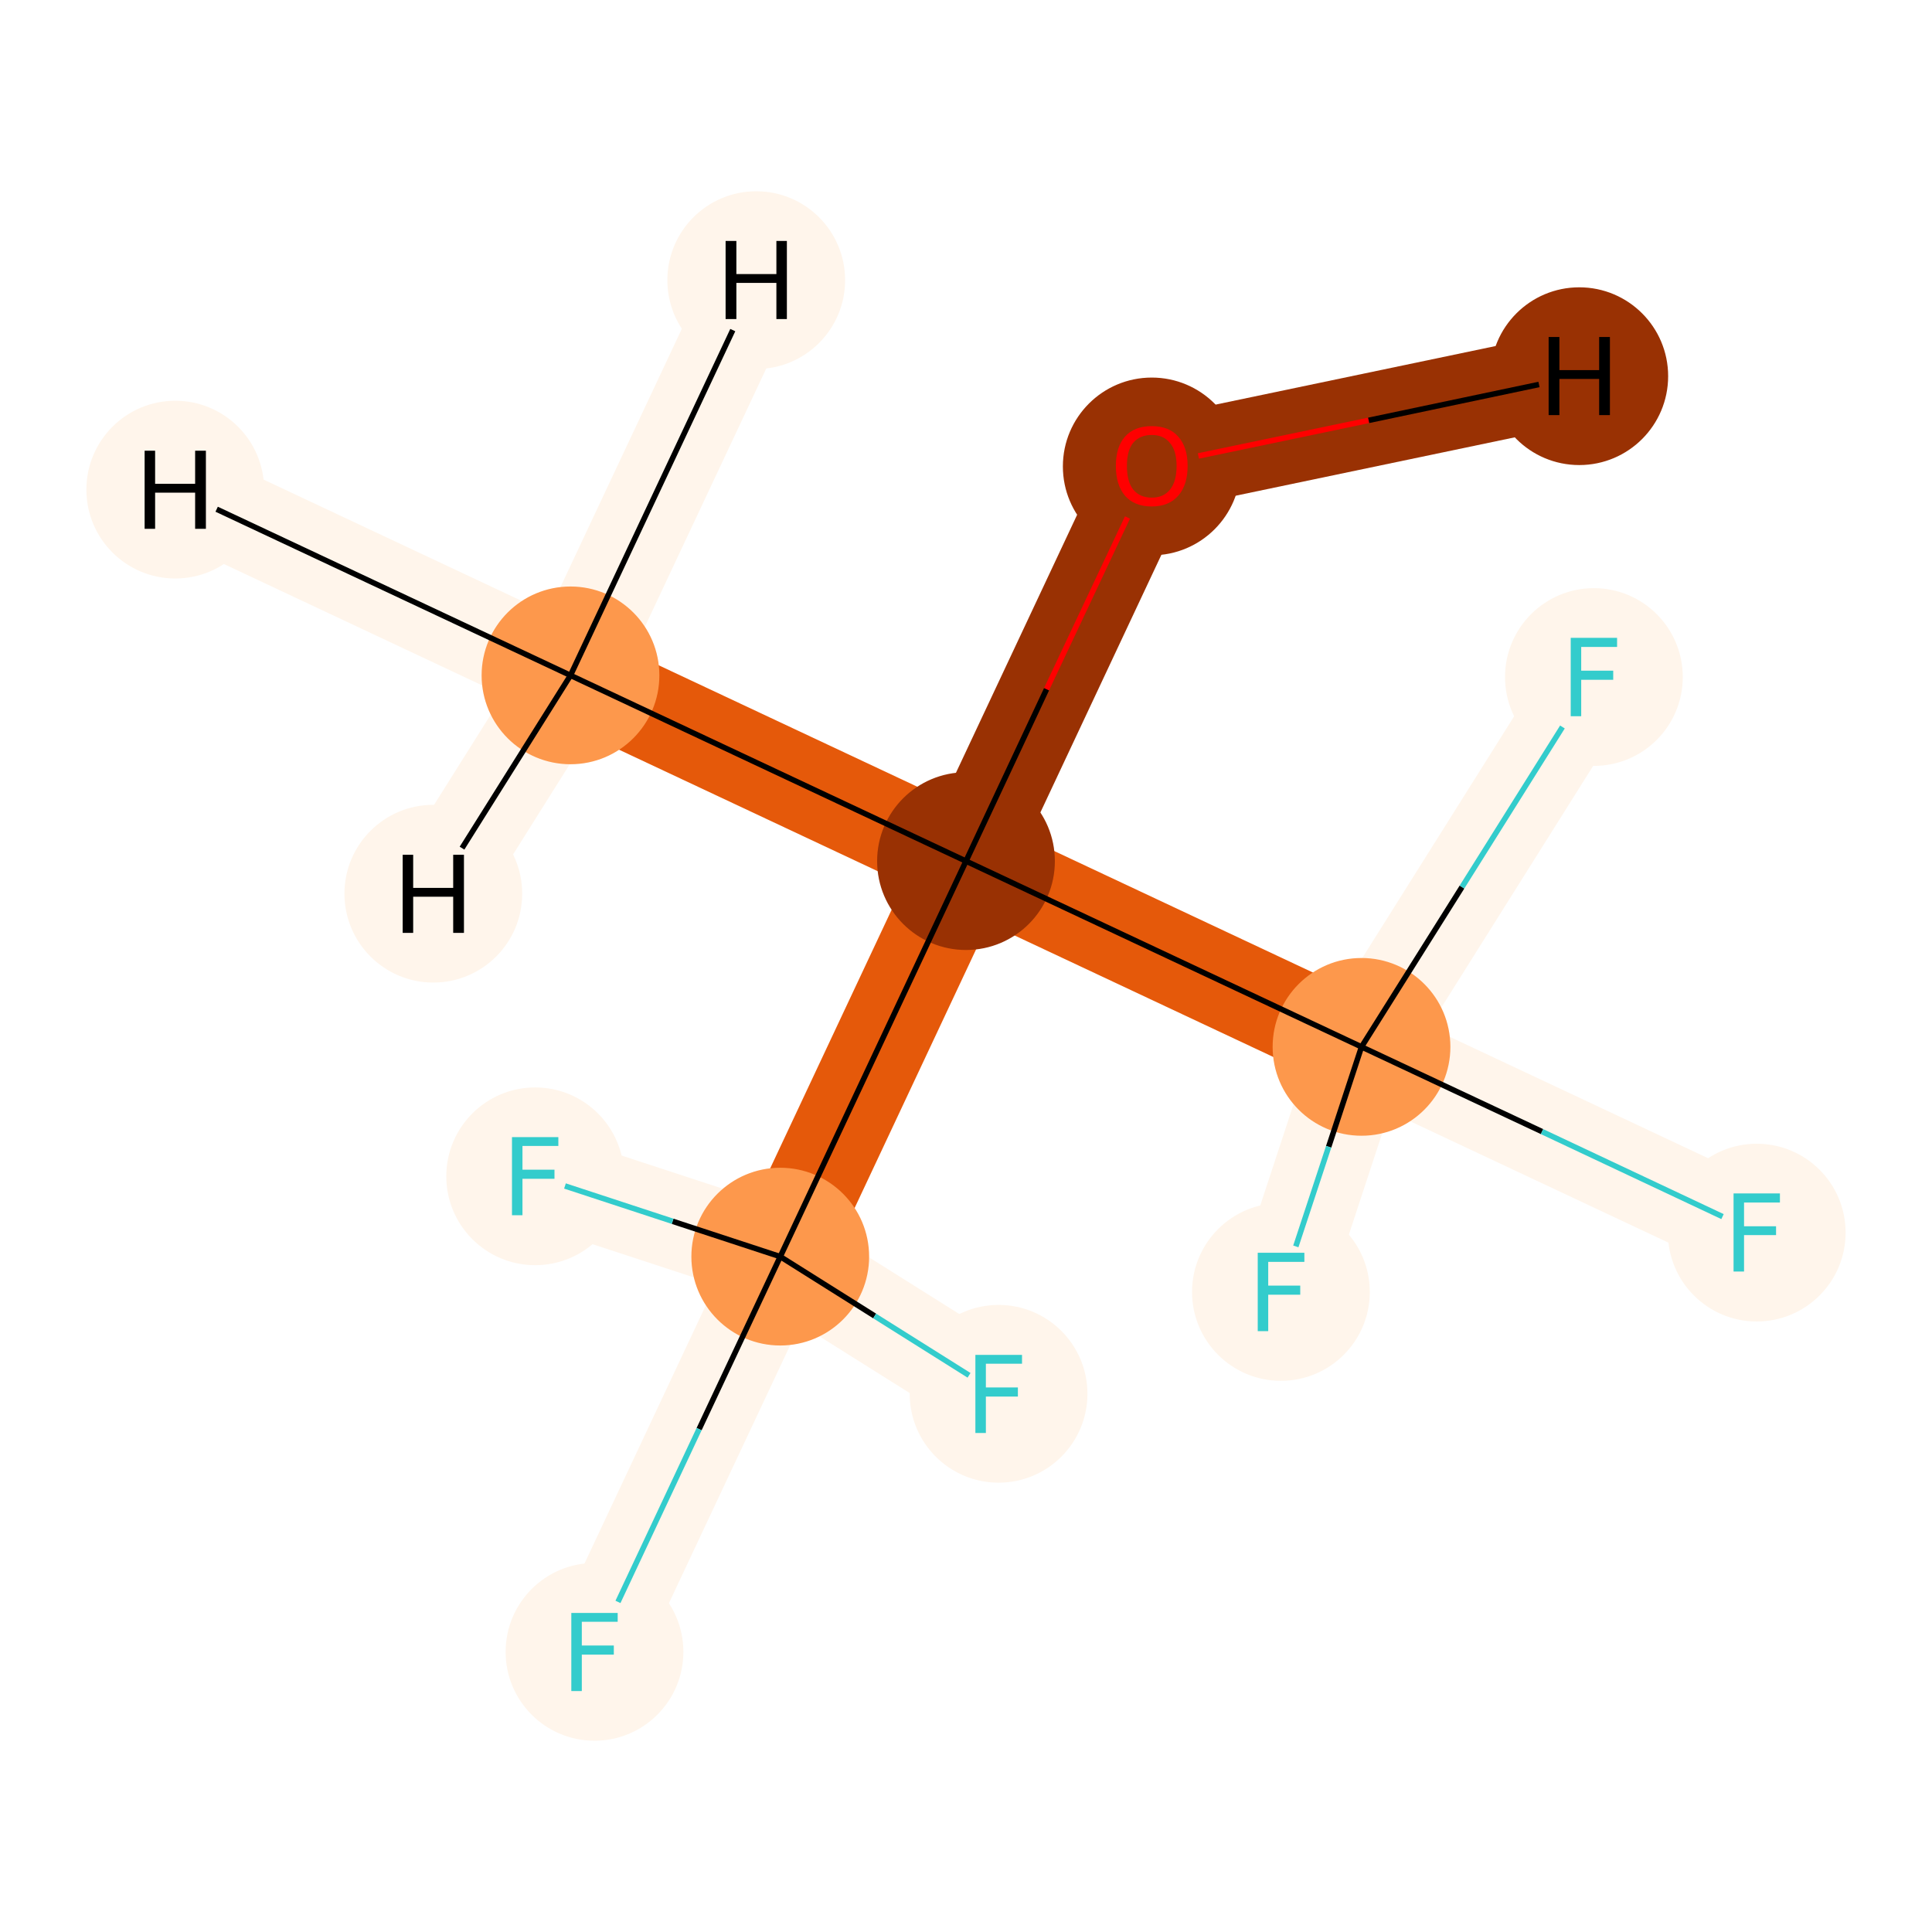<?xml version='1.0' encoding='iso-8859-1'?>
<svg version='1.1' baseProfile='full'
              xmlns='http://www.w3.org/2000/svg'
                      xmlns:rdkit='http://www.rdkit.org/xml'
                      xmlns:xlink='http://www.w3.org/1999/xlink'
                  xml:space='preserve'
width='700px' height='700px' viewBox='0 0 700 700'>
<!-- END OF HEADER -->
<rect style='opacity:1.0;fill:#FFFFFF;stroke:none' width='700.0' height='700.0' x='0.0' y='0.0'> </rect>
<path d='M 206.7,244.7 L 350.0,312.0' style='fill:none;fill-rule:evenodd;stroke:#E5590A;stroke-width:33.8px;stroke-linecap:butt;stroke-linejoin:miter;stroke-opacity:1' />
<path d='M 206.7,244.7 L 63.5,177.4' style='fill:none;fill-rule:evenodd;stroke:#FFF5EB;stroke-width:33.8px;stroke-linecap:butt;stroke-linejoin:miter;stroke-opacity:1' />
<path d='M 206.7,244.7 L 274.0,101.5' style='fill:none;fill-rule:evenodd;stroke:#FFF5EB;stroke-width:33.8px;stroke-linecap:butt;stroke-linejoin:miter;stroke-opacity:1' />
<path d='M 206.7,244.7 L 157.0,323.8' style='fill:none;fill-rule:evenodd;stroke:#FFF5EB;stroke-width:33.8px;stroke-linecap:butt;stroke-linejoin:miter;stroke-opacity:1' />
<path d='M 350.0,312.0 L 493.3,379.3' style='fill:none;fill-rule:evenodd;stroke:#E5590A;stroke-width:33.8px;stroke-linecap:butt;stroke-linejoin:miter;stroke-opacity:1' />
<path d='M 350.0,312.0 L 282.7,455.3' style='fill:none;fill-rule:evenodd;stroke:#E5590A;stroke-width:33.8px;stroke-linecap:butt;stroke-linejoin:miter;stroke-opacity:1' />
<path d='M 350.0,312.0 L 417.3,168.7' style='fill:none;fill-rule:evenodd;stroke:#993103;stroke-width:33.8px;stroke-linecap:butt;stroke-linejoin:miter;stroke-opacity:1' />
<path d='M 493.3,379.3 L 636.5,446.6' style='fill:none;fill-rule:evenodd;stroke:#FFF5EB;stroke-width:33.8px;stroke-linecap:butt;stroke-linejoin:miter;stroke-opacity:1' />
<path d='M 493.3,379.3 L 577.5,245.3' style='fill:none;fill-rule:evenodd;stroke:#FFF5EB;stroke-width:33.8px;stroke-linecap:butt;stroke-linejoin:miter;stroke-opacity:1' />
<path d='M 493.3,379.3 L 464.1,468.1' style='fill:none;fill-rule:evenodd;stroke:#FFF5EB;stroke-width:33.8px;stroke-linecap:butt;stroke-linejoin:miter;stroke-opacity:1' />
<path d='M 282.7,455.3 L 215.4,598.5' style='fill:none;fill-rule:evenodd;stroke:#FFF5EB;stroke-width:33.8px;stroke-linecap:butt;stroke-linejoin:miter;stroke-opacity:1' />
<path d='M 282.7,455.3 L 361.8,505.0' style='fill:none;fill-rule:evenodd;stroke:#FFF5EB;stroke-width:33.8px;stroke-linecap:butt;stroke-linejoin:miter;stroke-opacity:1' />
<path d='M 282.7,455.3 L 193.9,426.2' style='fill:none;fill-rule:evenodd;stroke:#FFF5EB;stroke-width:33.8px;stroke-linecap:butt;stroke-linejoin:miter;stroke-opacity:1' />
<path d='M 417.3,168.7 L 572.2,136.3' style='fill:none;fill-rule:evenodd;stroke:#993103;stroke-width:33.8px;stroke-linecap:butt;stroke-linejoin:miter;stroke-opacity:1' />
<ellipse cx='206.7' cy='244.7' rx='31.7' ry='31.7'  style='fill:#FD984C;fill-rule:evenodd;stroke:#FD984C;stroke-width:1.0px;stroke-linecap:butt;stroke-linejoin:miter;stroke-opacity:1' />
<ellipse cx='350.0' cy='312.0' rx='31.7' ry='31.7'  style='fill:#993103;fill-rule:evenodd;stroke:#993103;stroke-width:1.0px;stroke-linecap:butt;stroke-linejoin:miter;stroke-opacity:1' />
<ellipse cx='493.3' cy='379.3' rx='31.7' ry='31.7'  style='fill:#FD984C;fill-rule:evenodd;stroke:#FD984C;stroke-width:1.0px;stroke-linecap:butt;stroke-linejoin:miter;stroke-opacity:1' />
<ellipse cx='636.5' cy='446.6' rx='31.7' ry='31.7'  style='fill:#FFF5EB;fill-rule:evenodd;stroke:#FFF5EB;stroke-width:1.0px;stroke-linecap:butt;stroke-linejoin:miter;stroke-opacity:1' />
<ellipse cx='577.5' cy='245.3' rx='31.7' ry='31.7'  style='fill:#FFF5EB;fill-rule:evenodd;stroke:#FFF5EB;stroke-width:1.0px;stroke-linecap:butt;stroke-linejoin:miter;stroke-opacity:1' />
<ellipse cx='464.1' cy='468.1' rx='31.7' ry='31.7'  style='fill:#FFF5EB;fill-rule:evenodd;stroke:#FFF5EB;stroke-width:1.0px;stroke-linecap:butt;stroke-linejoin:miter;stroke-opacity:1' />
<ellipse cx='282.7' cy='455.3' rx='31.7' ry='31.7'  style='fill:#FD984C;fill-rule:evenodd;stroke:#FD984C;stroke-width:1.0px;stroke-linecap:butt;stroke-linejoin:miter;stroke-opacity:1' />
<ellipse cx='215.4' cy='598.5' rx='31.7' ry='31.7'  style='fill:#FFF5EB;fill-rule:evenodd;stroke:#FFF5EB;stroke-width:1.0px;stroke-linecap:butt;stroke-linejoin:miter;stroke-opacity:1' />
<ellipse cx='361.8' cy='505.0' rx='31.7' ry='31.7'  style='fill:#FFF5EB;fill-rule:evenodd;stroke:#FFF5EB;stroke-width:1.0px;stroke-linecap:butt;stroke-linejoin:miter;stroke-opacity:1' />
<ellipse cx='193.9' cy='426.2' rx='31.7' ry='31.7'  style='fill:#FFF5EB;fill-rule:evenodd;stroke:#FFF5EB;stroke-width:1.0px;stroke-linecap:butt;stroke-linejoin:miter;stroke-opacity:1' />
<ellipse cx='417.3' cy='169.0' rx='31.7' ry='31.7'  style='fill:#993103;fill-rule:evenodd;stroke:#993103;stroke-width:1.0px;stroke-linecap:butt;stroke-linejoin:miter;stroke-opacity:1' />
<ellipse cx='63.5' cy='177.4' rx='31.7' ry='31.7'  style='fill:#FFF5EB;fill-rule:evenodd;stroke:#FFF5EB;stroke-width:1.0px;stroke-linecap:butt;stroke-linejoin:miter;stroke-opacity:1' />
<ellipse cx='274.0' cy='101.5' rx='31.7' ry='31.7'  style='fill:#FFF5EB;fill-rule:evenodd;stroke:#FFF5EB;stroke-width:1.0px;stroke-linecap:butt;stroke-linejoin:miter;stroke-opacity:1' />
<ellipse cx='157.0' cy='323.8' rx='31.7' ry='31.7'  style='fill:#FFF5EB;fill-rule:evenodd;stroke:#FFF5EB;stroke-width:1.0px;stroke-linecap:butt;stroke-linejoin:miter;stroke-opacity:1' />
<ellipse cx='572.2' cy='136.3' rx='31.7' ry='31.7'  style='fill:#993103;fill-rule:evenodd;stroke:#993103;stroke-width:1.0px;stroke-linecap:butt;stroke-linejoin:miter;stroke-opacity:1' />
<path class='bond-0 atom-0 atom-1' d='M 206.7,244.7 L 350.0,312.0' style='fill:none;fill-rule:evenodd;stroke:#000000;stroke-width:2.0px;stroke-linecap:butt;stroke-linejoin:miter;stroke-opacity:1' />
<path class='bond-10 atom-0 atom-11' d='M 206.7,244.7 L 78.5,184.5' style='fill:none;fill-rule:evenodd;stroke:#000000;stroke-width:2.0px;stroke-linecap:butt;stroke-linejoin:miter;stroke-opacity:1' />
<path class='bond-11 atom-0 atom-12' d='M 206.7,244.7 L 265.5,119.6' style='fill:none;fill-rule:evenodd;stroke:#000000;stroke-width:2.0px;stroke-linecap:butt;stroke-linejoin:miter;stroke-opacity:1' />
<path class='bond-12 atom-0 atom-13' d='M 206.7,244.7 L 167.4,307.3' style='fill:none;fill-rule:evenodd;stroke:#000000;stroke-width:2.0px;stroke-linecap:butt;stroke-linejoin:miter;stroke-opacity:1' />
<path class='bond-1 atom-1 atom-2' d='M 350.0,312.0 L 493.3,379.3' style='fill:none;fill-rule:evenodd;stroke:#000000;stroke-width:2.0px;stroke-linecap:butt;stroke-linejoin:miter;stroke-opacity:1' />
<path class='bond-5 atom-1 atom-6' d='M 350.0,312.0 L 282.7,455.3' style='fill:none;fill-rule:evenodd;stroke:#000000;stroke-width:2.0px;stroke-linecap:butt;stroke-linejoin:miter;stroke-opacity:1' />
<path class='bond-9 atom-1 atom-10' d='M 350.0,312.0 L 379.2,249.7' style='fill:none;fill-rule:evenodd;stroke:#000000;stroke-width:2.0px;stroke-linecap:butt;stroke-linejoin:miter;stroke-opacity:1' />
<path class='bond-9 atom-1 atom-10' d='M 379.2,249.7 L 408.5,187.5' style='fill:none;fill-rule:evenodd;stroke:#FF0000;stroke-width:2.0px;stroke-linecap:butt;stroke-linejoin:miter;stroke-opacity:1' />
<path class='bond-2 atom-2 atom-3' d='M 493.3,379.3 L 558.7,410.0' style='fill:none;fill-rule:evenodd;stroke:#000000;stroke-width:2.0px;stroke-linecap:butt;stroke-linejoin:miter;stroke-opacity:1' />
<path class='bond-2 atom-2 atom-3' d='M 558.7,410.0 L 624.1,440.8' style='fill:none;fill-rule:evenodd;stroke:#33CCCC;stroke-width:2.0px;stroke-linecap:butt;stroke-linejoin:miter;stroke-opacity:1' />
<path class='bond-3 atom-2 atom-4' d='M 493.3,379.3 L 529.7,321.4' style='fill:none;fill-rule:evenodd;stroke:#000000;stroke-width:2.0px;stroke-linecap:butt;stroke-linejoin:miter;stroke-opacity:1' />
<path class='bond-3 atom-2 atom-4' d='M 529.7,321.4 L 566.1,263.4' style='fill:none;fill-rule:evenodd;stroke:#33CCCC;stroke-width:2.0px;stroke-linecap:butt;stroke-linejoin:miter;stroke-opacity:1' />
<path class='bond-4 atom-2 atom-5' d='M 493.3,379.3 L 481.4,415.5' style='fill:none;fill-rule:evenodd;stroke:#000000;stroke-width:2.0px;stroke-linecap:butt;stroke-linejoin:miter;stroke-opacity:1' />
<path class='bond-4 atom-2 atom-5' d='M 481.4,415.5 L 469.5,451.6' style='fill:none;fill-rule:evenodd;stroke:#33CCCC;stroke-width:2.0px;stroke-linecap:butt;stroke-linejoin:miter;stroke-opacity:1' />
<path class='bond-6 atom-6 atom-7' d='M 282.7,455.3 L 253.3,517.8' style='fill:none;fill-rule:evenodd;stroke:#000000;stroke-width:2.0px;stroke-linecap:butt;stroke-linejoin:miter;stroke-opacity:1' />
<path class='bond-6 atom-6 atom-7' d='M 253.3,517.8 L 223.9,580.4' style='fill:none;fill-rule:evenodd;stroke:#33CCCC;stroke-width:2.0px;stroke-linecap:butt;stroke-linejoin:miter;stroke-opacity:1' />
<path class='bond-7 atom-6 atom-8' d='M 282.7,455.3 L 316.9,476.8' style='fill:none;fill-rule:evenodd;stroke:#000000;stroke-width:2.0px;stroke-linecap:butt;stroke-linejoin:miter;stroke-opacity:1' />
<path class='bond-7 atom-6 atom-8' d='M 316.9,476.8 L 351.1,498.3' style='fill:none;fill-rule:evenodd;stroke:#33CCCC;stroke-width:2.0px;stroke-linecap:butt;stroke-linejoin:miter;stroke-opacity:1' />
<path class='bond-8 atom-6 atom-9' d='M 282.7,455.3 L 243.7,442.5' style='fill:none;fill-rule:evenodd;stroke:#000000;stroke-width:2.0px;stroke-linecap:butt;stroke-linejoin:miter;stroke-opacity:1' />
<path class='bond-8 atom-6 atom-9' d='M 243.7,442.5 L 204.7,429.7' style='fill:none;fill-rule:evenodd;stroke:#33CCCC;stroke-width:2.0px;stroke-linecap:butt;stroke-linejoin:miter;stroke-opacity:1' />
<path class='bond-13 atom-10 atom-14' d='M 434.2,165.2 L 495.9,152.3' style='fill:none;fill-rule:evenodd;stroke:#FF0000;stroke-width:2.0px;stroke-linecap:butt;stroke-linejoin:miter;stroke-opacity:1' />
<path class='bond-13 atom-10 atom-14' d='M 495.9,152.3 L 557.6,139.3' style='fill:none;fill-rule:evenodd;stroke:#000000;stroke-width:2.0px;stroke-linecap:butt;stroke-linejoin:miter;stroke-opacity:1' />
<path  class='atom-3' d='M 628.1 432.4
L 644.9 432.4
L 644.9 435.7
L 631.9 435.7
L 631.9 444.3
L 643.5 444.3
L 643.5 447.5
L 631.9 447.5
L 631.9 460.7
L 628.1 460.7
L 628.1 432.4
' fill='#33CCCC'/>
<path  class='atom-4' d='M 569.1 231.1
L 585.9 231.1
L 585.9 234.4
L 572.9 234.4
L 572.9 243.0
L 584.5 243.0
L 584.5 246.3
L 572.9 246.3
L 572.9 259.5
L 569.1 259.5
L 569.1 231.1
' fill='#33CCCC'/>
<path  class='atom-5' d='M 455.7 453.9
L 472.6 453.9
L 472.6 457.2
L 459.5 457.2
L 459.5 465.8
L 471.1 465.8
L 471.1 469.1
L 459.5 469.1
L 459.5 482.3
L 455.7 482.3
L 455.7 453.9
' fill='#33CCCC'/>
<path  class='atom-7' d='M 207.0 584.4
L 223.8 584.4
L 223.8 587.6
L 210.8 587.6
L 210.8 596.2
L 222.4 596.2
L 222.4 599.5
L 210.8 599.5
L 210.8 612.7
L 207.0 612.7
L 207.0 584.4
' fill='#33CCCC'/>
<path  class='atom-8' d='M 353.4 490.9
L 370.3 490.9
L 370.3 494.1
L 357.2 494.1
L 357.2 502.7
L 368.8 502.7
L 368.8 506.0
L 357.2 506.0
L 357.2 519.2
L 353.4 519.2
L 353.4 490.9
' fill='#33CCCC'/>
<path  class='atom-9' d='M 185.5 412.0
L 202.3 412.0
L 202.3 415.2
L 189.3 415.2
L 189.3 423.8
L 200.9 423.8
L 200.9 427.1
L 189.3 427.1
L 189.3 440.3
L 185.5 440.3
L 185.5 412.0
' fill='#33CCCC'/>
<path  class='atom-10' d='M 404.3 168.8
Q 404.3 162.0, 407.6 158.2
Q 411.0 154.4, 417.3 154.4
Q 423.6 154.4, 426.9 158.2
Q 430.3 162.0, 430.3 168.8
Q 430.3 175.7, 426.9 179.6
Q 423.5 183.5, 417.3 183.5
Q 411.0 183.5, 407.6 179.6
Q 404.3 175.7, 404.3 168.8
M 417.3 180.3
Q 421.6 180.3, 423.9 177.4
Q 426.3 174.5, 426.3 168.8
Q 426.3 163.3, 423.9 160.5
Q 421.6 157.6, 417.3 157.6
Q 413.0 157.6, 410.6 160.4
Q 408.3 163.2, 408.3 168.8
Q 408.3 174.5, 410.6 177.4
Q 413.0 180.3, 417.3 180.3
' fill='#FF0000'/>
<path  class='atom-11' d='M 52.4 163.3
L 56.2 163.3
L 56.2 175.3
L 70.7 175.3
L 70.7 163.3
L 74.6 163.3
L 74.6 191.6
L 70.7 191.6
L 70.7 178.5
L 56.2 178.5
L 56.2 191.6
L 52.4 191.6
L 52.4 163.3
' fill='#000000'/>
<path  class='atom-12' d='M 262.9 87.3
L 266.8 87.3
L 266.8 99.3
L 281.3 99.3
L 281.3 87.3
L 285.1 87.3
L 285.1 115.6
L 281.3 115.6
L 281.3 102.5
L 266.8 102.5
L 266.8 115.6
L 262.9 115.6
L 262.9 87.3
' fill='#000000'/>
<path  class='atom-13' d='M 145.9 309.7
L 149.7 309.7
L 149.7 321.7
L 164.2 321.7
L 164.2 309.7
L 168.1 309.7
L 168.1 338.0
L 164.2 338.0
L 164.2 324.9
L 149.7 324.9
L 149.7 338.0
L 145.9 338.0
L 145.9 309.7
' fill='#000000'/>
<path  class='atom-14' d='M 561.1 122.1
L 565.0 122.1
L 565.0 134.1
L 579.4 134.1
L 579.4 122.1
L 583.3 122.1
L 583.3 150.4
L 579.4 150.4
L 579.4 137.3
L 565.0 137.3
L 565.0 150.4
L 561.1 150.4
L 561.1 122.1
' fill='#000000'/>
</svg>
